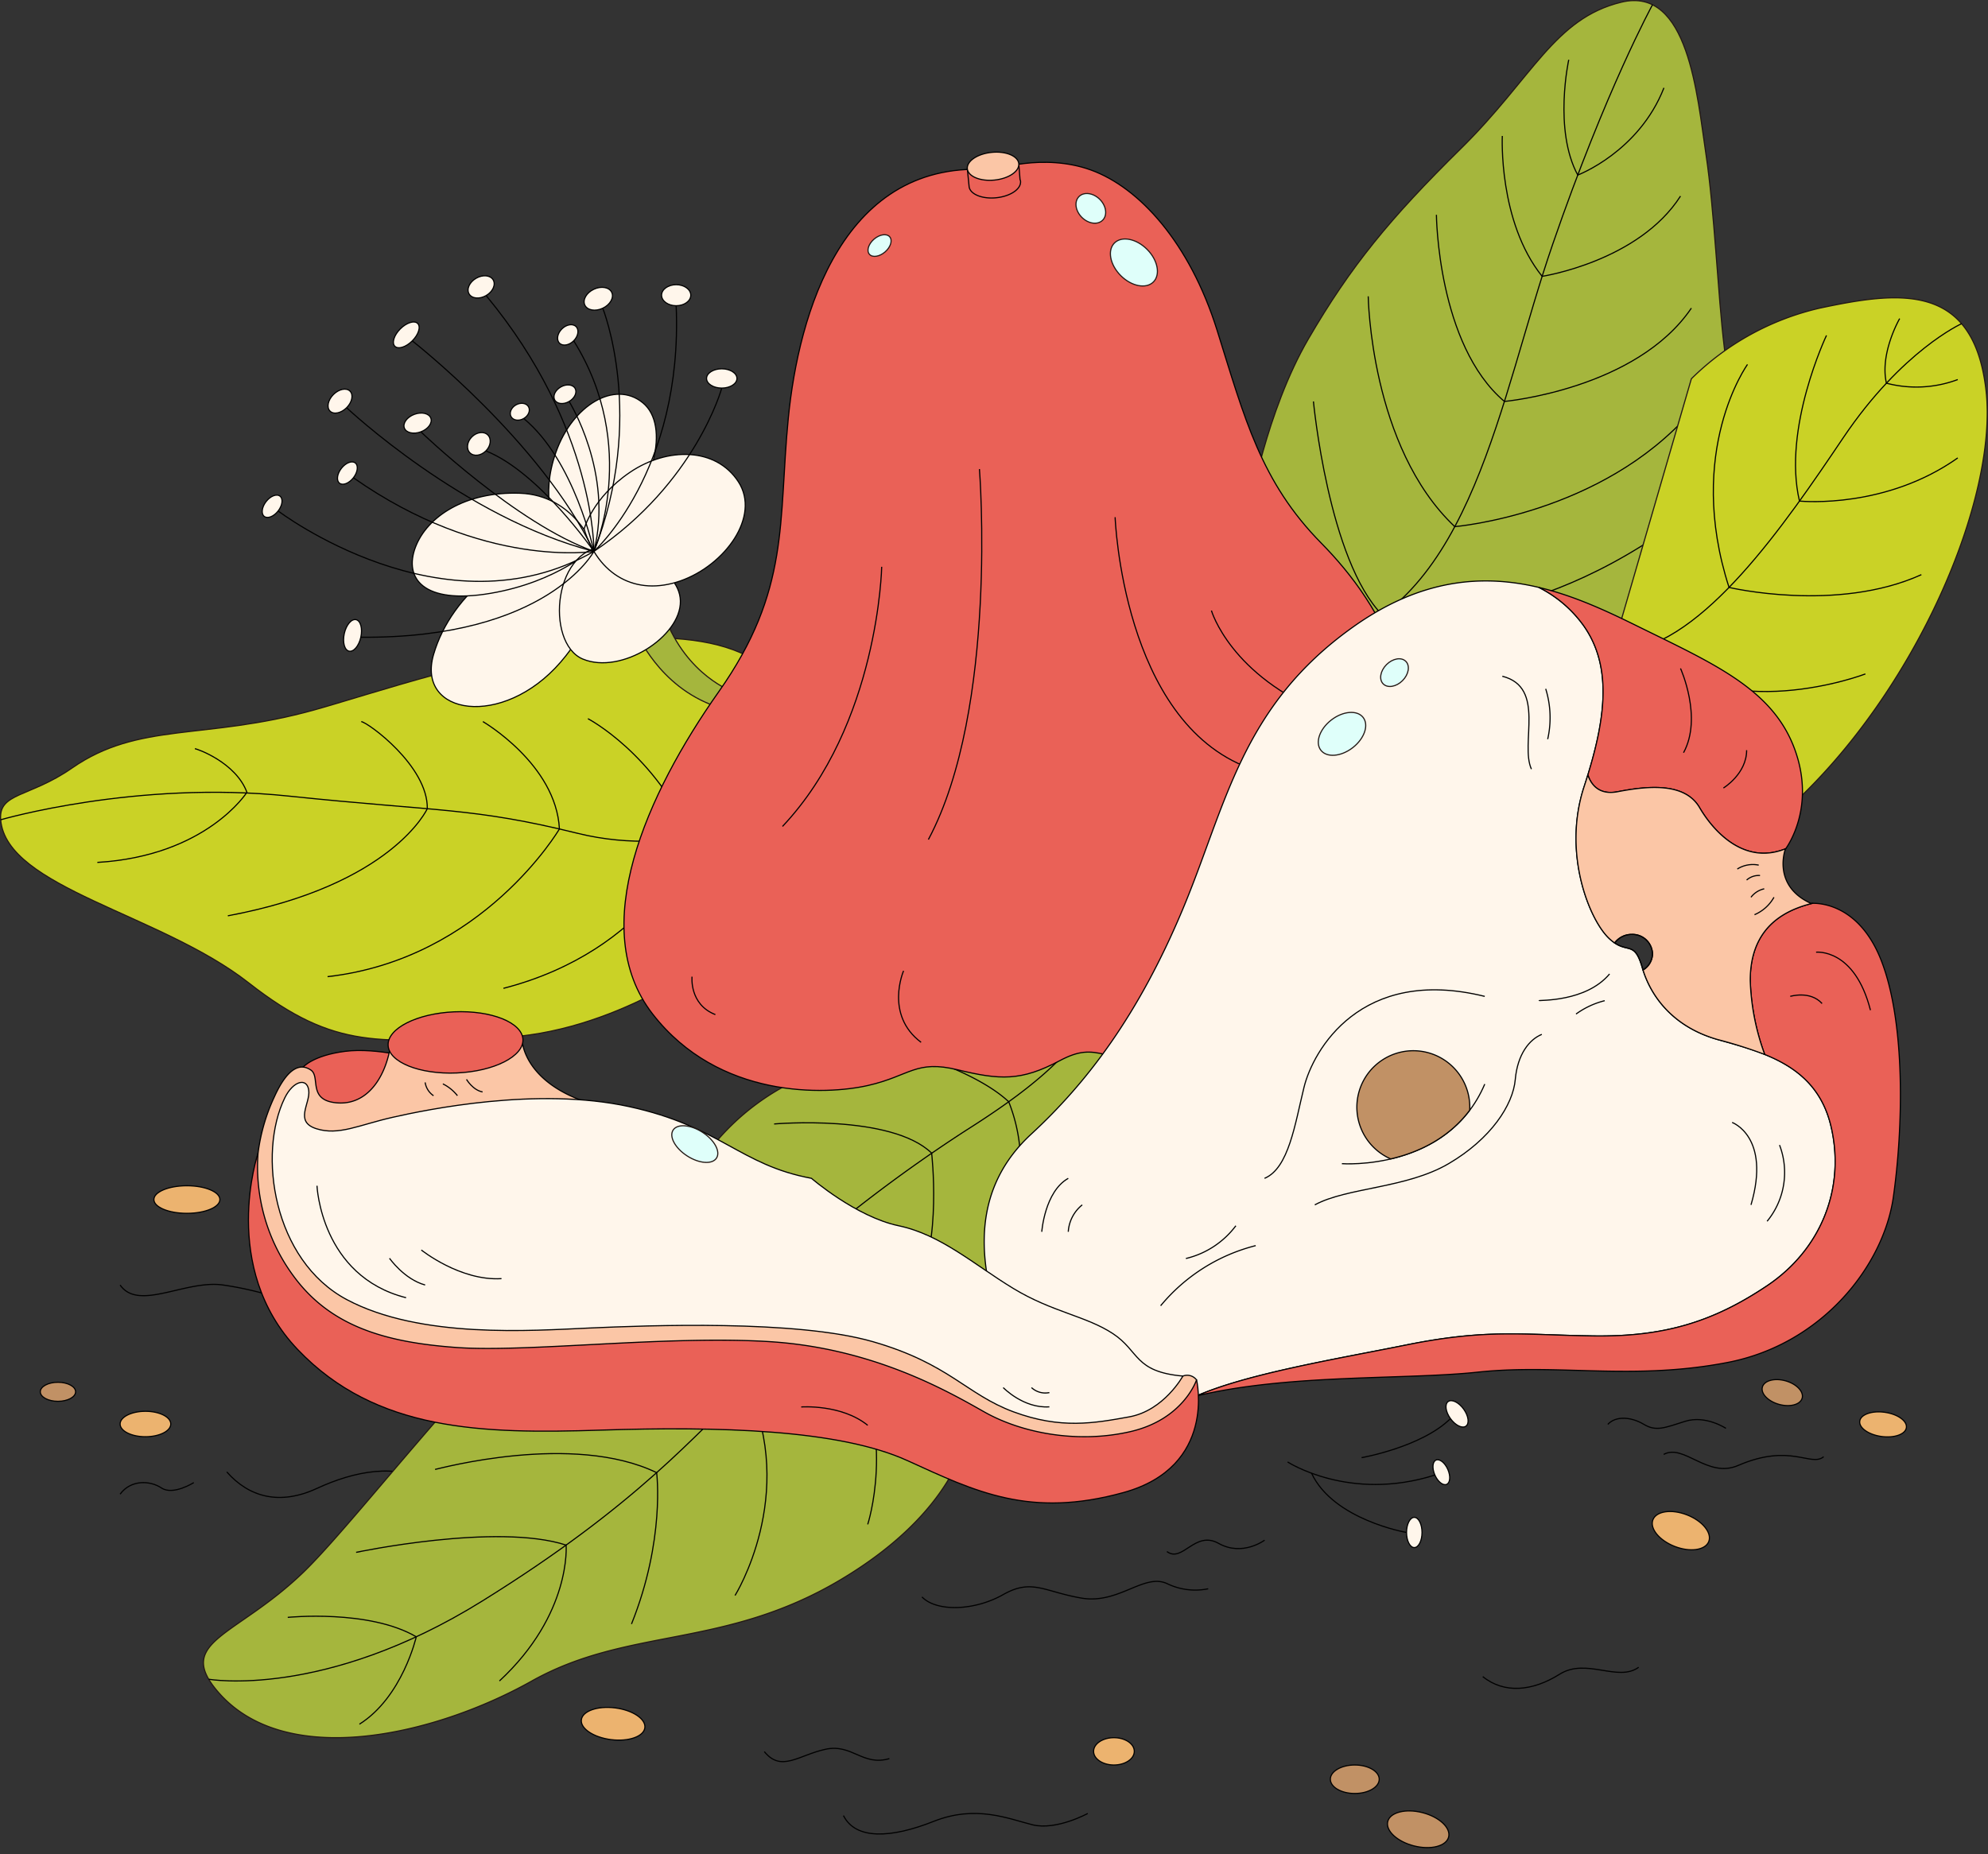 <svg xmlns="http://www.w3.org/2000/svg" width="437.352" height="408.037" viewBox="0 0 437.352 408.037">
  <rect x="0" y="0" width="437.352" height="408.037" fill="#333333" stroke="none"/>
  <g id="Group_4316" data-name="Group 4316" transform="translate(-1264.179 -826.302)">
    <g id="Group_4301" data-name="Group 4301" transform="translate(1273.045 1087.218)">
      <ellipse id="Ellipse_2383" data-name="Ellipse 2383" cx="3.775" cy="6.911" rx="3.775" ry="6.911" transform="translate(295.499 143.55) rotate(-75.681)" fill="#c19165" stroke="#000" stroke-linejoin="round" stroke-width="0.25"/>
      <ellipse id="Ellipse_2384" data-name="Ellipse 2384" cx="5.375" cy="3.135" rx="5.375" ry="3.135" transform="translate(283.805 127.46)" fill="#c19165" stroke="#000" stroke-linejoin="round" stroke-width="0.25"/>
      <ellipse id="Ellipse_2385" data-name="Ellipse 2385" cx="3.722" cy="6.591" rx="3.722" ry="6.591" transform="matrix(0.363, -0.932, 0.932, 0.363, 353.418, 76.971)" fill="#ecb36f" stroke="#000" stroke-linejoin="round" stroke-width="0.25"/>
      <ellipse id="Ellipse_2386" data-name="Ellipse 2386" cx="2.687" cy="4.543" rx="2.687" ry="4.543" transform="matrix(0.269, -0.963, 0.963, 0.269, 378.129, 46.882)" fill="#c19165" stroke="#000" stroke-linejoin="round" stroke-width="0.25"/>
      <ellipse id="Ellipse_2387" data-name="Ellipse 2387" cx="2.687" cy="5.183" rx="2.687" ry="5.183" transform="matrix(0.138, -0.99, 0.99, 0.138, 399.899, 54.455)" fill="#ecb36f" stroke="#000" stroke-linejoin="round" stroke-width="0.25"/>
      <path id="Path_15553" data-name="Path 15553" d="M1527.083,1056.328c4.479-2.431,9.643,5.352,16.381,2.432,11.519-4.991,16,.384,18.813-1.92" transform="translate(-1169.948 -997.208)" fill="none" stroke="#000" stroke-miterlimit="10" stroke-width="0.25"/>
      <path id="Path_15554" data-name="Path 15554" d="M1518.259,1051.824c1.792-1.962,5.248-1.622,7.935,0s4.607.744,9.086-.674,8.958,1.547,8.958,1.547" transform="translate(-1173.41 -999.316)" fill="none" stroke="#000" stroke-miterlimit="10" stroke-width="0.25"/>
      <path id="Path_15555" data-name="Path 15555" d="M1498.5,1091.882c4.734,3.84,11,3.2,16.892-.512s12.8,1.792,17.405-1.536" transform="translate(-1181.163 -983.875)" fill="none" stroke="#000" stroke-miterlimit="10" stroke-width="0.25"/>
      <path id="Path_15556" data-name="Path 15556" d="M1448.592,1072.248c3.449,2.561,6.137-4.735,11.384-1.791s10.11-.713,10.11-.713" transform="translate(-1200.743 -991.757)" fill="none" stroke="#000" stroke-miterlimit="10" stroke-width="0.25"/>
      <path id="Path_15557" data-name="Path 15557" d="M1409.891,1079.676c3.2,3.328,11.554,3.072,17.87-.512s9.006-.641,17.2.769,13.706-5.5,18.819-3.2a14.182,14.182,0,0,0,9.081,1.152" transform="translate(-1215.926 -989.201)" fill="none" stroke="#000" stroke-miterlimit="10" stroke-width="0.25"/>
      <path id="Path_15558" data-name="Path 15558" d="M1397.483,1113.4c2.687,5.375,10.494,4.99,19.836,1.28s16.509-.551,21.755.748,12.158-2.494,12.158-2.494" transform="translate(-1220.794 -974.811)" fill="none" stroke="#000" stroke-miterlimit="10" stroke-width="0.25"/>
      <path id="Path_15559" data-name="Path 15559" d="M1384.982,1103.365c3.712,4.607,7.551.769,13.439-.512s8.189,3.791,14.076,2.048" transform="translate(-1225.699 -978.849)" fill="none" stroke="#000" stroke-miterlimit="10" stroke-width="0.25"/>
      <ellipse id="Ellipse_2388" data-name="Ellipse 2388" cx="3.519" cy="7.039" rx="3.519" ry="7.039" transform="translate(118.594 121.003) rotate(-82.846)" fill="#ecb36f" stroke="#000" stroke-linejoin="round" stroke-width="0.25"/>
      <ellipse id="Ellipse_2389" data-name="Ellipse 2389" cx="4.479" cy="3.005" rx="4.479" ry="3.005" transform="translate(231.718 121.45)" fill="#ecb36f" stroke="#000" stroke-linejoin="round" stroke-width="0.25"/>
      <ellipse id="Ellipse_2390" data-name="Ellipse 2390" cx="3.883" cy="2.095" rx="3.883" ry="2.095" transform="translate(0 43.245)" fill="#c19165" stroke="#000" stroke-linejoin="round" stroke-width="0.25"/>
      <ellipse id="Ellipse_2391" data-name="Ellipse 2391" cx="5.572" cy="2.799" rx="5.572" ry="2.799" transform="translate(17.559 49.63)" fill="#ecb36f" stroke="#000" stroke-linejoin="round" stroke-width="0.25"/>
      <ellipse id="Ellipse_2392" data-name="Ellipse 2392" cx="7.26" cy="3.035" rx="7.26" ry="3.035" transform="translate(24.988)" fill="#ecb36f" stroke="#000" stroke-linejoin="round" stroke-width="0.25"/>
      <path id="Path_15560" data-name="Path 15560" d="M1283.193,1029.455c4.052,5.842,14.351-1.169,22.624,0a74.516,74.516,0,0,1,15.026,3.816" transform="translate(-1265.634 -1007.616)" fill="none" stroke="#000" stroke-miterlimit="10" stroke-width="0.25"/>
      <path id="Path_15561" data-name="Path 15561" d="M1283.193,1063.188c2.363-3.207,6.584-3.038,9.117-1.351s7.091-1.187,7.091-1.187" transform="translate(-1265.634 -995.325)" fill="none" stroke="#000" stroke-miterlimit="10" stroke-width="0.25"/>
      <path id="Path_15562" data-name="Path 15562" d="M1300.048,1059.01c4.9,5.572,11.652,7.422,19.839,3.627s17.62-5.665,24.722-1.27" transform="translate(-1259.021 -996.042)" fill="none" stroke="#000" stroke-miterlimit="10" stroke-width="0.25"/>
    </g>
    <g id="Group_4309" data-name="Group 4309" transform="translate(1264.301 826.425)">
      <g id="Group_4303" data-name="Group 4303" transform="translate(44.637 223.012)">
        <g id="Group_4302" data-name="Group 4302" transform="translate(0 2.82)">
          <path id="Path_15563" data-name="Path 15563" d="M1464.128,1078.812s-2.136,16.372-27.752,31.547-46.505,10.274-67.815,22.219-54.24,19.695-69.092,2.261c-9.375-11,4.067-11.946,18.823-26.152s54.721-68.81,77.988-77.291l11.467-15.761a52.8,52.8,0,0,1,26.774-18.221c17.582-5.061,56.077-8.791,56.077-8.791l17.716,1.653-29.838,51.629Z" transform="translate(-1296.361 -988.622)" fill="#a5b63d" stroke="#231815" stroke-miterlimit="10" stroke-width="0.25"/>
          <path id="Path_15564" data-name="Path 15564" d="M1309.68,1082.019s17.857-1.823,28.273,4.272c0,0-3.016,13.248-12.506,19.234" transform="translate(-1291.135 -952.08)" fill="none" stroke="#000" stroke-miterlimit="10" stroke-width="0.25"/>
          <path id="Path_15565" data-name="Path 15565" d="M1320.48,1072.644s30.942-6.558,46.2-1.6c0,0,1.246,15.13-14.667,29.9" transform="translate(-1286.898 -957.013)" fill="none" stroke="#000" stroke-miterlimit="10" stroke-width="0.25"/>
          <path id="Path_15566" data-name="Path 15566" d="M1332.958,1059.546c.876-.146,30.33-8.215,48.744.71,0,0,1.916,14.766-5.531,33.307" transform="translate(-1282.003 -962.164)" fill="none" stroke="#000" stroke-miterlimit="10" stroke-width="0.25"/>
          <path id="Path_15567" data-name="Path 15567" d="M1380.353,1078.487" transform="translate(-1263.408 -953.365)" fill="none" stroke="#000" stroke-miterlimit="10" stroke-width="0.25"/>
          <path id="Path_15568" data-name="Path 15568" d="M1412.976,1091.471s13.827-22.1,2.689-46.079c-11.292,10.312-23.544,25.725-58.379,47.346S1297.2,1109.9,1297.2,1109.9" transform="translate(-1296.031 -966.349)" fill="none" stroke="#000" stroke-miterlimit="10" stroke-width="0.25"/>
          <path id="Path_15569" data-name="Path 15569" d="M1402.291,1077.746s6.139-18.734-3.449-37.253" transform="translate(-1256.155 -968.271)" fill="none" stroke="#000" stroke-miterlimit="10" stroke-width="0.25"/>
        </g>
        <path id="Path_15570" data-name="Path 15570" d="M1397.582,1031.55a327.2,327.2,0,0,1,26.84-19.366c13.506-8.547,22.394-15.785,28.548-25.587" transform="translate(-1256.649 -986.597)" fill="none" stroke="#000" stroke-miterlimit="10" stroke-width="0.25"/>
        <path id="Path_15571" data-name="Path 15571" d="M1386.532,1004.042s25.711-2.24,34.651,6.417c0,0,2.264,19.658-3.372,29.8" transform="translate(-1260.984 -979.855)" fill="none" stroke="#000" stroke-miterlimit="10" stroke-width="0.25"/>
        <path id="Path_15572" data-name="Path 15572" d="M1410.474,993.555s11.984,3.741,18.271,9.609a37.01,37.01,0,0,1,2.1,19.795" transform="translate(-1251.591 -983.867)" fill="none" stroke="#000" stroke-miterlimit="10" stroke-width="0.25"/>
      </g>
      <g id="Group_4304" data-name="Group 4304" transform="translate(274.728)">
        <path id="Path_15573" data-name="Path 15573" d="M1461.617,938.385s3.69-21.527,12.984-37.494,17.872-26.452,33.6-41.941,20.494-28.6,35.269-32.17,16.682,20.732,18.588,33.362,2.622,30.979,4.052,42.657.25,49.2-19.3,67.677-67.486-2.428-68.178-2.762S1461.617,938.385,1461.617,938.385Z" transform="translate(-1461.617 -826.425)" fill="#a5b63d" stroke="#231815" stroke-miterlimit="10" stroke-width="0.25"/>
        <path id="Path_15574" data-name="Path 15574" d="M1545.518,827.091s-10.193,18.576-21.956,52.688-17.705,78.3-49.729,87.672" transform="translate(-1456.824 -826.164)" fill="none" stroke="#000" stroke-miterlimit="10" stroke-width="0.25"/>
        <path id="Path_15575" data-name="Path 15575" d="M1512.381,835.786s-3.388,15.437,1.983,25.363c0,0,13.433-5.072,18.958-19.186" transform="translate(-1442.114 -822.752)" fill="none" stroke="#000" stroke-miterlimit="10" stroke-width="0.25"/>
        <path id="Path_15576" data-name="Path 15576" d="M1501.594,847.825s-.911,18.84,8.763,30.887c0,0,21.209-3.246,30.439-17.655" transform="translate(-1445.942 -818.029)" fill="none" stroke="#000" stroke-miterlimit="10" stroke-width="0.25"/>
        <path id="Path_15577" data-name="Path 15577" d="M1491.175,860.286s.223,28.611,14.962,41.067c0,0,28.99-2.647,41.126-20.534" transform="translate(-1450.02 -813.14)" fill="none" stroke="#000" stroke-miterlimit="10" stroke-width="0.25"/>
        <path id="Path_15578" data-name="Path 15578" d="M1480.4,873.17s.444,33.125,19.043,50.674c0,0,32.262-2.647,52.044-25.336" transform="translate(-1454.247 -808.086)" fill="none" stroke="#000" stroke-miterlimit="10" stroke-width="0.25"/>
        <path id="Path_15579" data-name="Path 15579" d="M1471.744,889.781s3.318,35.11,15.186,47.013c0,0,28.476,5.33,63.4-19.468" transform="translate(-1457.644 -801.569)" fill="none" stroke="#000" stroke-miterlimit="10" stroke-width="0.25"/>
      </g>
      <g id="Group_4305" data-name="Group 4305" transform="translate(355.099 65.41)">
        <path id="Path_15580" data-name="Path 15580" d="M1536.213,891.219a58.983,58.983,0,0,1,28.261-15.547c17.191-3.644,33.757-5.912,36.547,17.965s-15.409,66.461-43.054,91.681l-38.627-36.036Z" transform="translate(-1519.341 -873.404)" fill="#cad226" stroke="#231815" stroke-miterlimit="10" stroke-width="0.25"/>
        <path id="Path_15581" data-name="Path 15581" d="M1595.06,877.5s-13.069,5.853-26.02,25.079-30.652,45.1-48.191,47.059" transform="translate(-1518.749 -871.799)" fill="none" stroke="#000" stroke-miterlimit="10" stroke-width="0.25"/>
        <path id="Path_15582" data-name="Path 15582" d="M1565.284,876.682s-4.426,7.615-2.916,14.221a25.944,25.944,0,0,0,15.693-.8" transform="translate(-1502.583 -872.118)" fill="none" stroke="#000" stroke-miterlimit="10" stroke-width="0.25"/>
        <path id="Path_15583" data-name="Path 15583" d="M1554.73,879.343s-9.717,20.4-5.944,36.461c1.089.085,19.105,1.618,34.822-9.5" transform="translate(-1508.13 -871.074)" fill="none" stroke="#000" stroke-miterlimit="10" stroke-width="0.25"/>
        <path id="Path_15584" data-name="Path 15584" d="M1542.448,883.932S1528.7,902.965,1538.385,933c0,0,23.706,5.625,42.316-2.808" transform="translate(-1513.225 -869.274)" fill="none" stroke="#000" stroke-miterlimit="10" stroke-width="0.25"/>
        <path id="Path_15585" data-name="Path 15585" d="M1572.633,934.523s-30.866,11.867-48.528-5.949" transform="translate(-1517.472 -851.76)" fill="none" stroke="#000" stroke-miterlimit="10" stroke-width="0.25"/>
      </g>
      <g id="Group_4306" data-name="Group 4306" transform="translate(0 140.24)">
        <path id="Path_15586" data-name="Path 15586" d="M1264.327,967.174c-.5-6,6.323-4.867,15.683-11.375,14.71-10.228,29.126-6.073,53.275-12.784s107.046-36.695,107.046,8.974c0,2.988-18.774,45.06-18.774,45.06s-22.138,17.372-48.016,18.07-35.3,3.089-54.7-12.1S1265.572,982.111,1264.327,967.174Z" transform="translate(-1264.301 -927.149)" fill="#cad226" stroke="#231815" stroke-miterlimit="10" stroke-width="0.25"/>
        <path id="Path_15587" data-name="Path 15587" d="M1264.32,957.6s29.872-8.713,63.231-5.228,40.578,2.49,63.731,8.215,43.906-4.518,43.906-4.518" transform="translate(-1264.294 -917.575)" fill="none" stroke="#000" stroke-miterlimit="10" stroke-width="0.25"/>
        <path id="Path_15588" data-name="Path 15588" d="M1301.046,944.665c.484,0,9.031,3.048,11.449,9.586,0,0-8.869,14-32.9,15.431" transform="translate(-1258.299 -920.276)" fill="none" stroke="#000" stroke-miterlimit="10" stroke-width="0.25"/>
        <path id="Path_15589" data-name="Path 15589" d="M1329.563,940.38c1.451.161,14.706,9.785,14.529,19.163,0,0-7.6,16.8-43.876,23.568" transform="translate(-1250.212 -921.958)" fill="none" stroke="#000" stroke-miterlimit="10" stroke-width="0.25"/>
        <path id="Path_15590" data-name="Path 15590" d="M1350.147,940.38s16.088,9.352,16.832,23.622c0,0-16.812,28.644-51.006,32.5" transform="translate(-1244.03 -921.958)" fill="none" stroke="#000" stroke-miterlimit="10" stroke-width="0.25"/>
        <path id="Path_15591" data-name="Path 15591" d="M1362.349,939.917s14.78,7.719,22.879,26.6c0,0-9.057,24.355-41.468,32.739" transform="translate(-1233.127 -922.139)" fill="none" stroke="#000" stroke-miterlimit="10" stroke-width="0.25"/>
      </g>
      <g id="Group_4307" data-name="Group 4307" transform="translate(90.572 86.624)">
        <path id="Path_15592" data-name="Path 15592" d="M1365.006,928.208c.55.366,5.678,12.637,19.779,16.116l1.1-4.029s-10.1-3.489-14.986-16.482Z" transform="translate(-1315.364 -874.841)" fill="#a5b63d" stroke="#231815" stroke-miterlimit="10" stroke-width="0.25"/>
        <path id="Path_15593" data-name="Path 15593" d="M1352.531,917.877s-3.648-6.313,0-16.553,12.906-15.85,19.078-10.8,2.1,19.358-6.033,26.652S1352.318,921.68,1352.531,917.877Z" transform="translate(-1320.894 -888.64)" fill="#fff6eb" stroke="#000" stroke-miterlimit="10" stroke-width="0.25"/>
        <path id="Path_15594" data-name="Path 15594" d="M1367.105,911.251s6.452,12.765-6.313,27.494-31.844,11.661-27.916-1.745S1350.693,912.373,1367.105,911.251Z" transform="translate(-1328.174 -879.769)" fill="#fff6eb" stroke="#000" stroke-miterlimit="10" stroke-width="0.25"/>
        <path id="Path_15595" data-name="Path 15595" d="M1369.316,916.216s-4.223-11.5-16.279-11.922-20.474,5.189-23,11.922,1.683,12.626,16.552,10.1S1369.316,916.216,1369.316,916.216Z" transform="translate(-1329.352 -882.508)" fill="#fff6eb" stroke="#000" stroke-miterlimit="10" stroke-width="0.25"/>
        <path id="Path_15596" data-name="Path 15596" d="M1363.788,912.722c1.694.1,15.291,4.131,15.431,11.987s-13.046,16.272-21.463,12.765S1351.163,911.957,1363.788,912.722Z" transform="translate(-1320.229 -879.2)" fill="#fff6eb" stroke="#000" stroke-miterlimit="10" stroke-width="0.25"/>
        <path id="Path_15597" data-name="Path 15597" d="M1356.507,914.566s1.823-6.874,10.1-12.485,18.937-5.47,23.846,2.105-2.943,18.359-12.763,21.8S1359.593,924.666,1356.507,914.566Z" transform="translate(-1318.698 -884.908)" fill="#fff6eb" stroke="#000" stroke-miterlimit="10" stroke-width="0.25"/>
      </g>
      <g id="Group_4308" data-name="Group 4308" transform="translate(56.685 59.571)">
        <ellipse id="Ellipse_2393" data-name="Ellipse 2393" cx="3.342" cy="2.121" rx="3.342" ry="2.121" transform="translate(98.634 21.459)" fill="#fff6eb" stroke="#000" stroke-miterlimit="10" stroke-width="0.25"/>
        <ellipse id="Ellipse_2394" data-name="Ellipse 2394" cx="3.213" cy="2.314" rx="3.213" ry="2.314" transform="translate(88.737 2.95)" fill="#fff6eb" stroke="#000" stroke-miterlimit="10" stroke-width="0.25"/>
        <ellipse id="Ellipse_2395" data-name="Ellipse 2395" cx="3.272" cy="2.306" rx="3.272" ry="2.306" transform="matrix(0.904, -0.428, 0.428, 0.904, 70.869, 5.358)" fill="#fff6eb" stroke="#000" stroke-miterlimit="10" stroke-width="0.25"/>
        <ellipse id="Ellipse_2396" data-name="Ellipse 2396" cx="2.577" cy="1.841" rx="2.577" ry="1.841" transform="translate(64.976 14.514) rotate(-45)" fill="#fff6eb" stroke="#000" stroke-miterlimit="10" stroke-width="0.25"/>
        <ellipse id="Ellipse_2397" data-name="Ellipse 2397" cx="2.577" cy="1.841" rx="2.577" ry="1.841" transform="translate(64.323 26.747) rotate(-30)" fill="#fff6eb" stroke="#000" stroke-miterlimit="10" stroke-width="0.25"/>
        <ellipse id="Ellipse_2398" data-name="Ellipse 2398" cx="2.205" cy="1.725" rx="2.205" ry="1.725" transform="translate(54.775 30.514) rotate(-30)" fill="#fff6eb" stroke="#000" stroke-miterlimit="10" stroke-width="0.25"/>
        <ellipse id="Ellipse_2399" data-name="Ellipse 2399" cx="3.067" cy="2.198" rx="3.067" ry="2.198" transform="translate(45.284 3.067) rotate(-30)" fill="#fff6eb" stroke="#000" stroke-miterlimit="10" stroke-width="0.25"/>
        <ellipse id="Ellipse_2400" data-name="Ellipse 2400" cx="2.779" cy="2.181" rx="2.779" ry="2.181" transform="translate(45.036 38.405) rotate(-45)" fill="#fff6eb" stroke="#000" stroke-miterlimit="10" stroke-width="0.25"/>
        <ellipse id="Ellipse_2401" data-name="Ellipse 2401" cx="3.549" cy="1.862" rx="3.549" ry="1.862" transform="translate(18.168 83.186) rotate(-77.512)" fill="#fff6eb" stroke="#000" stroke-miterlimit="10" stroke-width="0.25"/>
        <ellipse id="Ellipse_2402" data-name="Ellipse 2402" cx="3.549" cy="1.862" rx="3.549" ry="1.862" transform="translate(28.746 15.186) rotate(-45)" fill="#fff6eb" stroke="#000" stroke-miterlimit="10" stroke-width="0.25"/>
        <ellipse id="Ellipse_2403" data-name="Ellipse 2403" cx="3.108" cy="2.053" rx="3.108" ry="2.053" transform="translate(31.431 32.567) rotate(-20.466)" fill="#fff6eb" stroke="#000" stroke-miterlimit="10" stroke-width="0.25"/>
        <ellipse id="Ellipse_2404" data-name="Ellipse 2404" cx="3.108" cy="2.053" rx="3.108" ry="2.053" transform="translate(14.346 29.316) rotate(-45)" fill="#fff6eb" stroke="#000" stroke-miterlimit="10" stroke-width="0.25"/>
        <ellipse id="Ellipse_2405" data-name="Ellipse 2405" cx="2.823" cy="1.679" rx="2.823" ry="1.679" transform="matrix(0.613, -0.79, 0.79, 0.613, 16.56, 45.603)" fill="#fff6eb" stroke="#000" stroke-miterlimit="10" stroke-width="0.25"/>
        <ellipse id="Ellipse_2406" data-name="Ellipse 2406" cx="2.823" cy="1.679" rx="2.823" ry="1.679" transform="matrix(0.613, -0.79, 0.79, 0.613, 0, 52.91)" fill="#fff6eb" stroke="#000" stroke-miterlimit="10" stroke-width="0.25"/>
        <path id="Path_15598" data-name="Path 15598" d="M1308.162,907.089s36.568,27.827,69.468,8.894c0,0-10.213,19.243-51.28,18.891" transform="translate(-1303.779 -854.349)" fill="none" stroke="#000" stroke-miterlimit="10" stroke-width="0.25"/>
        <path id="Path_15599" data-name="Path 15599" d="M1392.862,893.406s-5.674,20.853-28.125,35.933c0,0,.466-27.111-23.713-56.293" transform="translate(-1290.886 -867.705)" fill="none" stroke="#000" stroke-miterlimit="10" stroke-width="0.25"/>
        <path id="Path_15600" data-name="Path 15600" d="M1333,880.206s28.292,22.084,39.961,46.324c0,0-24.3,3.917-52.908-16.2" transform="translate(-1299.113 -864.896)" fill="none" stroke="#000" stroke-miterlimit="10" stroke-width="0.25"/>
        <path id="Path_15601" data-name="Path 15601" d="M1366.7,875.046s9.607,24-1.949,53.509c0,0-12.035-17.447-23.764-22.109" transform="translate(-1290.901 -866.92)" fill="none" stroke="#000" stroke-miterlimit="10" stroke-width="0.25"/>
        <path id="Path_15602" data-name="Path 15602" d="M1318.981,897.1s25.651,24.2,54.4,31.613c0,0,19.643-17.553,18.1-54.057" transform="translate(-1299.534 -867.075)" fill="none" stroke="#000" stroke-miterlimit="10" stroke-width="0.25"/>
        <path id="Path_15603" data-name="Path 15603" d="M1330.711,895.408s21.038,20.263,38.072,26.307c0,0-4.279-20.069-15.441-29.235" transform="translate(-1294.932 -860.081)" fill="none" stroke="#000" stroke-miterlimit="10" stroke-width="0.25"/>
        <path id="Path_15604" data-name="Path 15604" d="M1354.137,893.547s9.816,15.714,5.455,32.987c0,0,10.164-22.954-4.45-46.339" transform="translate(-1285.742 -864.9)" fill="none" stroke="#000" stroke-miterlimit="10" stroke-width="0.25"/>
      </g>
    </g>
    <g id="Group_4311" data-name="Group 4311" transform="translate(1401.448 859.265)">
      <path id="Path_15605" data-name="Path 15605" d="M1444.086,853.689s10.9-3.829,21.464,0,21.68,15.911,27.752,35.3,9.6,33.292,22.914,46.806,27.807,36.713,15.309,72.255-25.743,47.206-44.686,44.424-19.738-7.286-28.214-2.782-13.114,4.238-22.387,1.987-10.463,1.324-19.736,3.443-32.851,3.048-47.421-15.763-1.287-48.388,14.554-70.846,13.081-37.468,15.327-60.256S1410.9,850.8,1444.086,853.689Z" transform="translate(-1362.803 -849.236)" fill="#ea6157" stroke="#000" stroke-linejoin="round" stroke-width="0.25"/>
      <path id="Path_15606" data-name="Path 15606" d="M1422.135,900.469s4.173,52.637-11.233,81.524" transform="translate(-1343.932 -830.215)" fill="none" stroke="#000" stroke-miterlimit="10" stroke-width="0.25"/>
      <path id="Path_15607" data-name="Path 15607" d="M1409.676,915.914s-.642,34.663-21.826,57.131" transform="translate(-1352.976 -824.156)" fill="none" stroke="#000" stroke-miterlimit="10" stroke-width="0.25"/>
      <path id="Path_15608" data-name="Path 15608" d="M1440.409,908.076s1.605,44.935,29.528,55.206" transform="translate(-1332.356 -827.231)" fill="none" stroke="#000" stroke-miterlimit="10" stroke-width="0.25"/>
      <path id="Path_15609" data-name="Path 15609" d="M1455.623,922.829s4.173,14.444,25.356,22.788" transform="translate(-1326.387 -821.443)" fill="none" stroke="#000" stroke-miterlimit="10" stroke-width="0.25"/>
      <path id="Path_15610" data-name="Path 15610" d="M1407.293,979.768s-4.217,9.677,3.853,15.728" transform="translate(-1345.78 -799.104)" fill="none" stroke="#000" stroke-miterlimit="10" stroke-width="0.25"/>
      <path id="Path_15611" data-name="Path 15611" d="M1373.564,980.69s-.642,6.1,5.135,8.346" transform="translate(-1358.589 -798.742)" fill="none" stroke="#000" stroke-miterlimit="10" stroke-width="0.25"/>
      <ellipse id="Ellipse_2407" data-name="Ellipse 2407" cx="2.947" cy="1.858" rx="2.947" ry="1.858" transform="matrix(0.758, -0.652, 0.652, 0.758, 52.784, 21.578)" fill="#dffffa" stroke="#231815" stroke-miterlimit="10" stroke-width="0.25"/>
      <ellipse id="Ellipse_2408" data-name="Ellipse 2408" cx="2.797" cy="3.68" rx="2.797" ry="3.68" transform="translate(98.128 12.263) rotate(-45)" fill="#dffffa" stroke="#231815" stroke-miterlimit="10" stroke-width="0.25"/>
      <ellipse id="Ellipse_2409" data-name="Ellipse 2409" cx="4.092" cy="6.062" rx="4.092" ry="6.062" transform="translate(105.007 23.401) rotate(-45)" fill="#dffffa" stroke="#231815" stroke-miterlimit="10" stroke-width="0.25"/>
      <g id="Group_4310" data-name="Group 4310" transform="translate(75.235)">
        <path id="Path_15612" data-name="Path 15612" d="M1428.72,856.619a1.708,1.708,0,0,0,.046-.531,1.641,1.641,0,0,0-.118-.4l-.27-3.485-11.321,1.131.388,3.887c.169,1.683,2.839,2.8,5.965,2.483,2.773-.276,4.964-1.58,5.307-3.046h.006Z" transform="translate(-1416.752 -849.152)" fill="#ea6157" stroke="#000" stroke-linejoin="round" stroke-width="0.25"/>
        <ellipse id="Ellipse_2410" data-name="Ellipse 2410" cx="5.689" cy="3.063" rx="5.689" ry="3.063" transform="translate(0 1.13) rotate(-5.698)" fill="#fbc6a6" stroke="#000" stroke-linejoin="round" stroke-width="0.25"/>
      </g>
    </g>
    <g id="Group_4313" data-name="Group 4313" transform="translate(1480.696 954.131)">
      <path id="Path_15613" data-name="Path 15613" d="M1553.694,1084.286c15.42.22,26.216-2.974,38.222-11.015s17.294-21.589,14.1-35.138-15.2-16.3-24.894-19.057-14.76-9.363-16.633-15.861-3.415-2.424-7.6-6.719-9.919-18.652-5.182-33.087,6.316-26.163,0-35.263a27.011,27.011,0,0,0-9.961-8.571c-12.066-2.864-25.627-2.083-40.689,8.571-24.926,17.634-28.081,39.475-37.766,62.507s-20.92,37.862-33.224,49.22-13.485,27.291-4.334,48.115c0,0,13.266,18.478,34.112,11.371,2.109-.72,4.329-1.325,6.6-1.873,11.3-4.922,30.815-8.124,46.137-11.214C1530.446,1082.668,1538.272,1084.066,1553.694,1084.286Z" transform="translate(-1419.72 -918.146)" fill="#fff6eb" stroke="#000" stroke-miterlimit="10" stroke-width="0.25"/>
      <path id="Path_15614" data-name="Path 15614" d="M1519.945,953.8a21.954,21.954,0,0,1,19.992,11.749" transform="translate(-1380.399 -904.164)" fill="none" stroke="#000" stroke-miterlimit="10" stroke-width="0.25"/>
      <path id="Path_15615" data-name="Path 15615" d="M1537.026,969.095a7.894,7.894,0,0,1,3.315,6.554,15.573,15.573,0,0,0,2.05,7.516" transform="translate(-1373.698 -898.157)" fill="none" stroke="#000" stroke-miterlimit="10" stroke-width="0.25"/>
      <path id="Path_15616" data-name="Path 15616" d="M1517.767,960a8.58,8.58,0,0,1,7.865,3.684" transform="translate(-1381.254 -901.745)" fill="none" stroke="#000" stroke-miterlimit="10" stroke-width="0.25"/>
      <path id="Path_15617" data-name="Path 15617" d="M1536.274,977.068s2.843,2.833-.473,10.327" transform="translate(-1374.179 -895.029)" fill="none" stroke="#000" stroke-miterlimit="10" stroke-width="0.25"/>
      <path id="Path_15618" data-name="Path 15618" d="M1524.694,964.131c6.625-1.278,14.76-2.093,18.014,3.486,3.007,5.156,9.79,12.784,18.966,9.049.788-1.1,6.474-9.692,1.944-21.967-4.856-13.162-17.752-18.717-34.474-26.957-6.618-3.261-13.88-6.7-21.783-8.571a27.011,27.011,0,0,1,9.961,8.571c5.935,8.554,4.9,19.431.816,32.7C1518.789,962.389,1520.453,964.949,1524.694,964.131Z" transform="translate(-1385.336 -917.744)" fill="#ea6157" stroke="#000" stroke-linejoin="round" stroke-width="0.25"/>
      <path id="Path_15619" data-name="Path 15619" d="M1603.953,981.808c-4.745-12.282-13.337-12.754-15.161-12.711-10.351,2.477-13.709,9.124-13.709,16.936a51.586,51.586,0,0,0,3.188,16.325c6.561,2.643,12.478,6.874,14.578,15.785,3.2,13.549-2.093,27.1-14.1,35.138s-22.8,11.235-38.222,11.014-23.248-1.618-41.111,1.986c-15.323,3.09-34.833,6.292-46.138,11.214,20.18-4.869,45.891-3.531,61.861-5.235,17.766-1.9,34.112,1.895,54.958-2.132s34.35-21.321,36.482-36.482S1609.281,995.6,1603.953,981.808Z" transform="translate(-1406.554 -898.157)" fill="#ea6157" stroke="#000" stroke-linejoin="round" stroke-width="0.25"/>
      <path id="Path_15620" data-name="Path 15620" d="M1565.27,977.056c-.223.006-.351.018-.351.018-8.618-3.918-5.642-11.91-5.642-11.91s.036-.047.093-.127c-9.177,3.736-15.959-3.893-18.966-9.049-3.254-5.579-11.389-4.765-18.014-3.486-4.241.819-5.905-1.742-6.557-3.692q-.39,1.27-.816,2.567c-4.737,14.436,1,28.791,5.182,33.087a10.013,10.013,0,0,0,1.537,1.309,4.633,4.633,0,0,1,3.773-1.88,4.412,4.412,0,0,1,4.55,4.26,4.2,4.2,0,0,1-2.086,3.574c1.994,6.32,7.035,12.641,16.458,15.317a101.765,101.765,0,0,1,10.316,3.272,51.586,51.586,0,0,1-3.188-16.325C1551.561,986.18,1554.919,979.533,1565.27,977.056Z" transform="translate(-1383.032 -906.116)" fill="#fbc6a6" stroke="#000" stroke-linejoin="round" stroke-width="0.25"/>
      <path id="Path_15621" data-name="Path 15621" d="M1527.665,978.268a4.412,4.412,0,0,0-4.55-4.26,4.633,4.633,0,0,0-3.773,1.88c3.063,2.08,4.44-.223,6.064,5.411.052.181.115.363.174.544A4.2,4.2,0,0,0,1527.665,978.268Z" transform="translate(-1380.636 -896.23)" fill="none" stroke="#000" stroke-miterlimit="10" stroke-width="0.25"/>
      <path id="Path_15622" data-name="Path 15622" d="M1529.744,931.973s4.894,10.785.667,18.546" transform="translate(-1376.555 -912.721)" fill="none" stroke="#000" stroke-miterlimit="10" stroke-width="0.25"/>
      <path id="Path_15623" data-name="Path 15623" d="M1536.524,953.223s5.108-3.109,5.108-8.329" transform="translate(-1373.895 -907.652)" fill="none" stroke="#000" stroke-miterlimit="10" stroke-width="0.25"/>
      <path id="Path_15624" data-name="Path 15624" d="M1551.168,976.825s8.456-.947,11.955,12.758" transform="translate(-1368.149 -895.13)" fill="none" stroke="#000" stroke-miterlimit="10" stroke-width="0.25"/>
      <path id="Path_15625" data-name="Path 15625" d="M1547.084,983.891s4.373-1.339,7,1.576" transform="translate(-1369.752 -892.473)" fill="none" stroke="#000" stroke-miterlimit="10" stroke-width="0.25"/>
      <path id="Path_15626" data-name="Path 15626" d="M1538.716,963.965a6.4,6.4,0,0,1,4.712-.858" transform="translate(-1373.035 -900.569)" fill="none" stroke="#000" stroke-miterlimit="10" stroke-width="0.25"/>
      <path id="Path_15627" data-name="Path 15627" d="M1541.434,971.98a8.894,8.894,0,0,0,4.283-3.842" transform="translate(-1371.969 -898.532)" fill="none" stroke="#000" stroke-miterlimit="10" stroke-width="0.25"/>
      <path id="Path_15628" data-name="Path 15628" d="M1540.879,968.662a5,5,0,0,1,2.914-1.857" transform="translate(-1372.186 -899.056)" fill="none" stroke="#000" stroke-miterlimit="10" stroke-width="0.25"/>
      <path id="Path_15629" data-name="Path 15629" d="M1540.193,965.714a4.008,4.008,0,0,1,2.942-1" transform="translate(-1372.455 -899.892)" fill="none" stroke="#000" stroke-miterlimit="10" stroke-width="0.25"/>
      <path id="Path_15630" data-name="Path 15630" d="M1501.588,933.209c9.66,2.444,3.842,14.8,6.4,20.434" transform="translate(-1387.601 -912.236)" fill="none" stroke="#000" stroke-miterlimit="10" stroke-width="0.25"/>
      <path id="Path_15631" data-name="Path 15631" d="M1508.444,935.2a21.417,21.417,0,0,1,.436,11.075" transform="translate(-1384.911 -911.454)" fill="none" stroke="#000" stroke-miterlimit="10" stroke-width="0.25"/>
      <ellipse id="Ellipse_2411" data-name="Ellipse 2411" cx="3.514" cy="2.492" rx="3.514" ry="2.492" transform="translate(86.022 20.9) rotate(-45)" fill="#dffffa" stroke="#231815" stroke-miterlimit="10" stroke-width="0.25"/>
      <ellipse id="Ellipse_2412" data-name="Ellipse 2412" cx="5.887" cy="3.851" rx="5.887" ry="3.851" transform="translate(71.706 34.212) rotate(-37.777)" fill="#dffffa" stroke="#231815" stroke-miterlimit="10" stroke-width="0.25"/>
      <path id="Path_15632" data-name="Path 15632" d="M1537.9,1003.728s8.559,3.106,4.155,18.138" transform="translate(-1373.357 -884.57)" fill="none" stroke="#000" stroke-miterlimit="10" stroke-width="0.25"/>
      <path id="Path_15633" data-name="Path 15633" d="M1546.16,1007.3a16.889,16.889,0,0,1-2.733,16.772" transform="translate(-1371.186 -883.169)" fill="none" stroke="#000" stroke-miterlimit="10" stroke-width="0.25"/>
      <path id="Path_15634" data-name="Path 15634" d="M1507.361,986.142c.15-.164,10.338.333,15.555-5.88" transform="translate(-1385.336 -893.776)" fill="none" stroke="#000" stroke-miterlimit="10" stroke-width="0.25"/>
      <path id="Path_15635" data-name="Path 15635" d="M1513.234,987.426a18.259,18.259,0,0,1,6.312-2.941" transform="translate(-1383.032 -892.119)" fill="none" stroke="#000" stroke-miterlimit="10" stroke-width="0.25"/>
      <path id="Path_15636" data-name="Path 15636" d="M1521.9,989.809c-2.733,1.118-5.341,4.348-5.838,9.938s-5.342,13.045-14.66,18.511-22.361,5.217-29.442,9.068" transform="translate(-1399.226 -890.031)" fill="none" stroke="#000" stroke-miterlimit="10" stroke-width="0.25"/>
      <path id="Path_15637" data-name="Path 15637" d="M1464.017,1024.251c5.342-2.236,6.7-11.978,8.688-20.054s12.431-26.73,39.762-19.986" transform="translate(-1402.341 -892.792)" fill="none" stroke="#000" stroke-miterlimit="10" stroke-width="0.25"/>
      <path id="Path_15638" data-name="Path 15638" d="M1476.241,1015.176s23.231,1.752,31.43-17.511" transform="translate(-1397.546 -886.948)" fill="none" stroke="#000" stroke-miterlimit="10" stroke-width="0.25"/>
      <g id="Group_4312" data-name="Group 4312" transform="translate(81.987 103.382)">
        <path id="Path_15639" data-name="Path 15639" d="M1503.416,1005.5c.012-.228.035-.453.035-.684a12.423,12.423,0,1,0-17.4,11.381C1491.776,1014.864,1498.595,1011.912,1503.416,1005.5Z" transform="translate(-1478.605 -992.397)" fill="#c19165" stroke="#000" stroke-linejoin="round" stroke-width="0.25"/>
      </g>
      <path id="Path_15640" data-name="Path 15640" d="M1428.82,1024.324s.628-8.841,5.828-11.762" transform="translate(-1416.15 -881.104)" fill="none" stroke="#000" stroke-miterlimit="10" stroke-width="0.25"/>
      <path id="Path_15641" data-name="Path 15641" d="M1433.006,1022.679a8.25,8.25,0,0,1,3.073-5.924" transform="translate(-1414.508 -879.459)" fill="none" stroke="#000" stroke-miterlimit="10" stroke-width="0.25"/>
      <path id="Path_15642" data-name="Path 15642" d="M1451.593,1027.262a19.334,19.334,0,0,0,10.99-7.208" transform="translate(-1407.216 -878.164)" fill="none" stroke="#000" stroke-miterlimit="10" stroke-width="0.25"/>
      <path id="Path_15643" data-name="Path 15643" d="M1447.6,1036.429a39.83,39.83,0,0,1,20.917-13.235" transform="translate(-1408.781 -876.933)" fill="none" stroke="#000" stroke-miterlimit="10" stroke-width="0.25"/>
    </g>
    <g id="Group_4314" data-name="Group 4314" transform="translate(1318.837 1048.306)">
      <path id="Path_15644" data-name="Path 15644" d="M1312.113,996.015s2.164-2.573,9.227-3.471,16.179,1.736,16.179,1.736l-3.853,20.661-15.793-4.163Z" transform="translate(-1300.08 -983.206)" fill="#ea6157" stroke="#000" stroke-linejoin="round" stroke-width="0.25"/>
      <path id="Path_15645" data-name="Path 15645" d="M1512.053,1058.479s4.525,19.09-16.072,24.783-32.486-.167-47.558-7.033-41.529-7.537-67.485-6.7-49.4.334-66.646-17.751-8.708-43.2-8.708-43.2l99.3,12.225,58.107,22.439,36.338,16.578Z" transform="translate(-1303.47 -976.842)" fill="#ea6157" stroke="#000" stroke-linejoin="round" stroke-width="0.25"/>
      <path id="Path_15646" data-name="Path 15646" d="M1305.027,1015.448a41.506,41.506,0,0,1,3.581-12.368c3.05-6.743,5.863-7.4,8.041-5.908s-.817,6.669,5.715,7.214,10.479-5.308,11.7-11.977l29.123-1.345s.544,8.83,14.561,13.322,122.331,62.166,122.331,62.166l8.4-2.043a2.577,2.577,0,0,1,3.008.841s-2.845,8.692-14.579,11.382-23.987.264-32.146-4.357-24.536-14.021-47.18-15.445-53.265,2.421-68.931,1.282-27.76-4.638-35.889-15.808A40.43,40.43,0,0,1,1305.027,1015.448Z" transform="translate(-1302.913 -983.713)" fill="#fbc6a6" stroke="#000" stroke-linejoin="round" stroke-width="0.25"/>
      <path id="Path_15647" data-name="Path 15647" d="M1309.989,1000.8c1.838-3.758,4.915-4.549,5.275-1.637s-3.241,6.873,1.681,8.433,9.362-.84,16.8-2.52,31.72-6.756,51.963-2.354,24.293,12.833,40.151,15.788c0,0,9.8,8.463,19.156,10.431s16.609,8.549,25.212,13.778,16.027,6.073,21.932,9.954,4.639,8.393,15.409,9.349c0,0-4.167,7.6-11.821,8.978s-15.03,2.757-25.45-1.111-14.107-10.586-30.943-15.439-49.6-3.567-62.339-3-37.161,2.391-53.39-6.256S1304,1013.044,1309.989,1000.8Z" transform="translate(-1301.996 -981.228)" fill="#fff6eb" stroke="#000" stroke-miterlimit="10" stroke-width="0.25"/>
      <path id="Path_15648" data-name="Path 15648" d="M1314.3,1013.732s.84,19.878,19.6,24.639" transform="translate(-1299.223 -974.82)" fill="none" stroke="#000" stroke-miterlimit="10" stroke-width="0.25"/>
      <path id="Path_15649" data-name="Path 15649" d="M1325.759,1025.194s3.219,4.62,7.839,5.88" transform="translate(-1294.726 -970.323)" fill="none" stroke="#000" stroke-miterlimit="10" stroke-width="0.25"/>
      <path id="Path_15650" data-name="Path 15650" d="M1330.786,1023.887s8.539,6.859,17.638,6.3" transform="translate(-1292.754 -970.836)" fill="none" stroke="#000" stroke-miterlimit="10" stroke-width="0.25"/>
      <path id="Path_15651" data-name="Path 15651" d="M1331.389,997.4a4.3,4.3,0,0,0,1.847,2.927" transform="translate(-1292.517 -981.227)" fill="none" stroke="#000" stroke-miterlimit="10" stroke-width="0.25"/>
      <path id="Path_15652" data-name="Path 15652" d="M1334.187,997.634a9.35,9.35,0,0,1,3.209,2.6" transform="translate(-1291.419 -981.136)" fill="none" stroke="#000" stroke-miterlimit="10" stroke-width="0.25"/>
      <path id="Path_15653" data-name="Path 15653" d="M1337.923,996.919s1.384,2.38,3.542,2.767" transform="translate(-1289.954 -981.416)" fill="none" stroke="#000" stroke-miterlimit="10" stroke-width="0.25"/>
      <path id="Path_15654" data-name="Path 15654" d="M1390.811,1048.7s8.844-.654,14.631,4.041" transform="translate(-1269.204 -961.112)" fill="none" stroke="#000" stroke-miterlimit="10" stroke-width="0.25"/>
      <path id="Path_15655" data-name="Path 15655" d="M1422.726,1045.635s4.476,4.632,10.154,4.227" transform="translate(-1256.683 -962.303)" fill="none" stroke="#000" stroke-miterlimit="10" stroke-width="0.25"/>
      <path id="Path_15656" data-name="Path 15656" d="M1427.2,1045.635a4.448,4.448,0,0,0,3.931,1.092" transform="translate(-1254.929 -962.303)" fill="none" stroke="#000" stroke-miterlimit="10" stroke-width="0.25"/>
      <ellipse id="Ellipse_2413" data-name="Ellipse 2413" cx="3.099" cy="5.682" rx="3.099" ry="5.682" transform="translate(91.74 29.272) rotate(-57.184)" fill="#dffffa" stroke="#231815" stroke-miterlimit="10" stroke-width="0.25"/>
      <ellipse id="Ellipse_2414" data-name="Ellipse 2414" cx="14.846" cy="6.732" rx="14.846" ry="6.732" transform="translate(30.431 1.286) rotate(-2.483)" fill="#ea6157" stroke="#000" stroke-linejoin="round" stroke-width="0.25"/>
    </g>
    <path id="Path_15657" data-name="Path 15657" d="M1558.959,932.847" transform="translate(115.603 41.752)" fill="none" stroke="#000" stroke-miterlimit="10" stroke-width="0.25"/>
    <g id="Group_4315" data-name="Group 4315" transform="translate(1547.446 1133.656)">
      <ellipse id="Ellipse_2415" data-name="Ellipse 2415" cx="1.703" cy="3.324" rx="1.703" ry="3.324" transform="translate(26.166 26.533)" fill="#fff6eb" stroke="#000" stroke-miterlimit="10" stroke-width="0.25"/>
      <ellipse id="Ellipse_2416" data-name="Ellipse 2416" cx="1.552" cy="2.917" rx="1.552" ry="2.917" transform="translate(31.228 14.551) rotate(-23.734)" fill="#fff6eb" stroke="#000" stroke-miterlimit="10" stroke-width="0.25"/>
      <ellipse id="Ellipse_2417" data-name="Ellipse 2417" cx="1.788" cy="3.34" rx="1.788" ry="3.34" transform="translate(33.872 2.094) rotate(-35.847)" fill="#fff6eb" stroke="#000" stroke-miterlimit="10" stroke-width="0.25"/>
      <path id="Path_15658" data-name="Path 15658" d="M1479.352,1059.129s13.23-2.328,19.552-8.6" transform="translate(-1463.076 -1045.732)" fill="none" stroke="#000" stroke-miterlimit="10" stroke-width="0.25"/>
      <path id="Path_15659" data-name="Path 15659" d="M1467.662,1057.383s13.623,8.871,32.4,2.882" transform="translate(-1467.662 -1043.044)" fill="none" stroke="#000" stroke-miterlimit="10" stroke-width="0.25"/>
      <path id="Path_15660" data-name="Path 15660" d="M1492.343,1072.2s-16.1-2.75-20.9-13.039" transform="translate(-1466.177 -1042.346)" fill="none" stroke="#000" stroke-miterlimit="10" stroke-width="0.25"/>
    </g>
  </g>
</svg>

